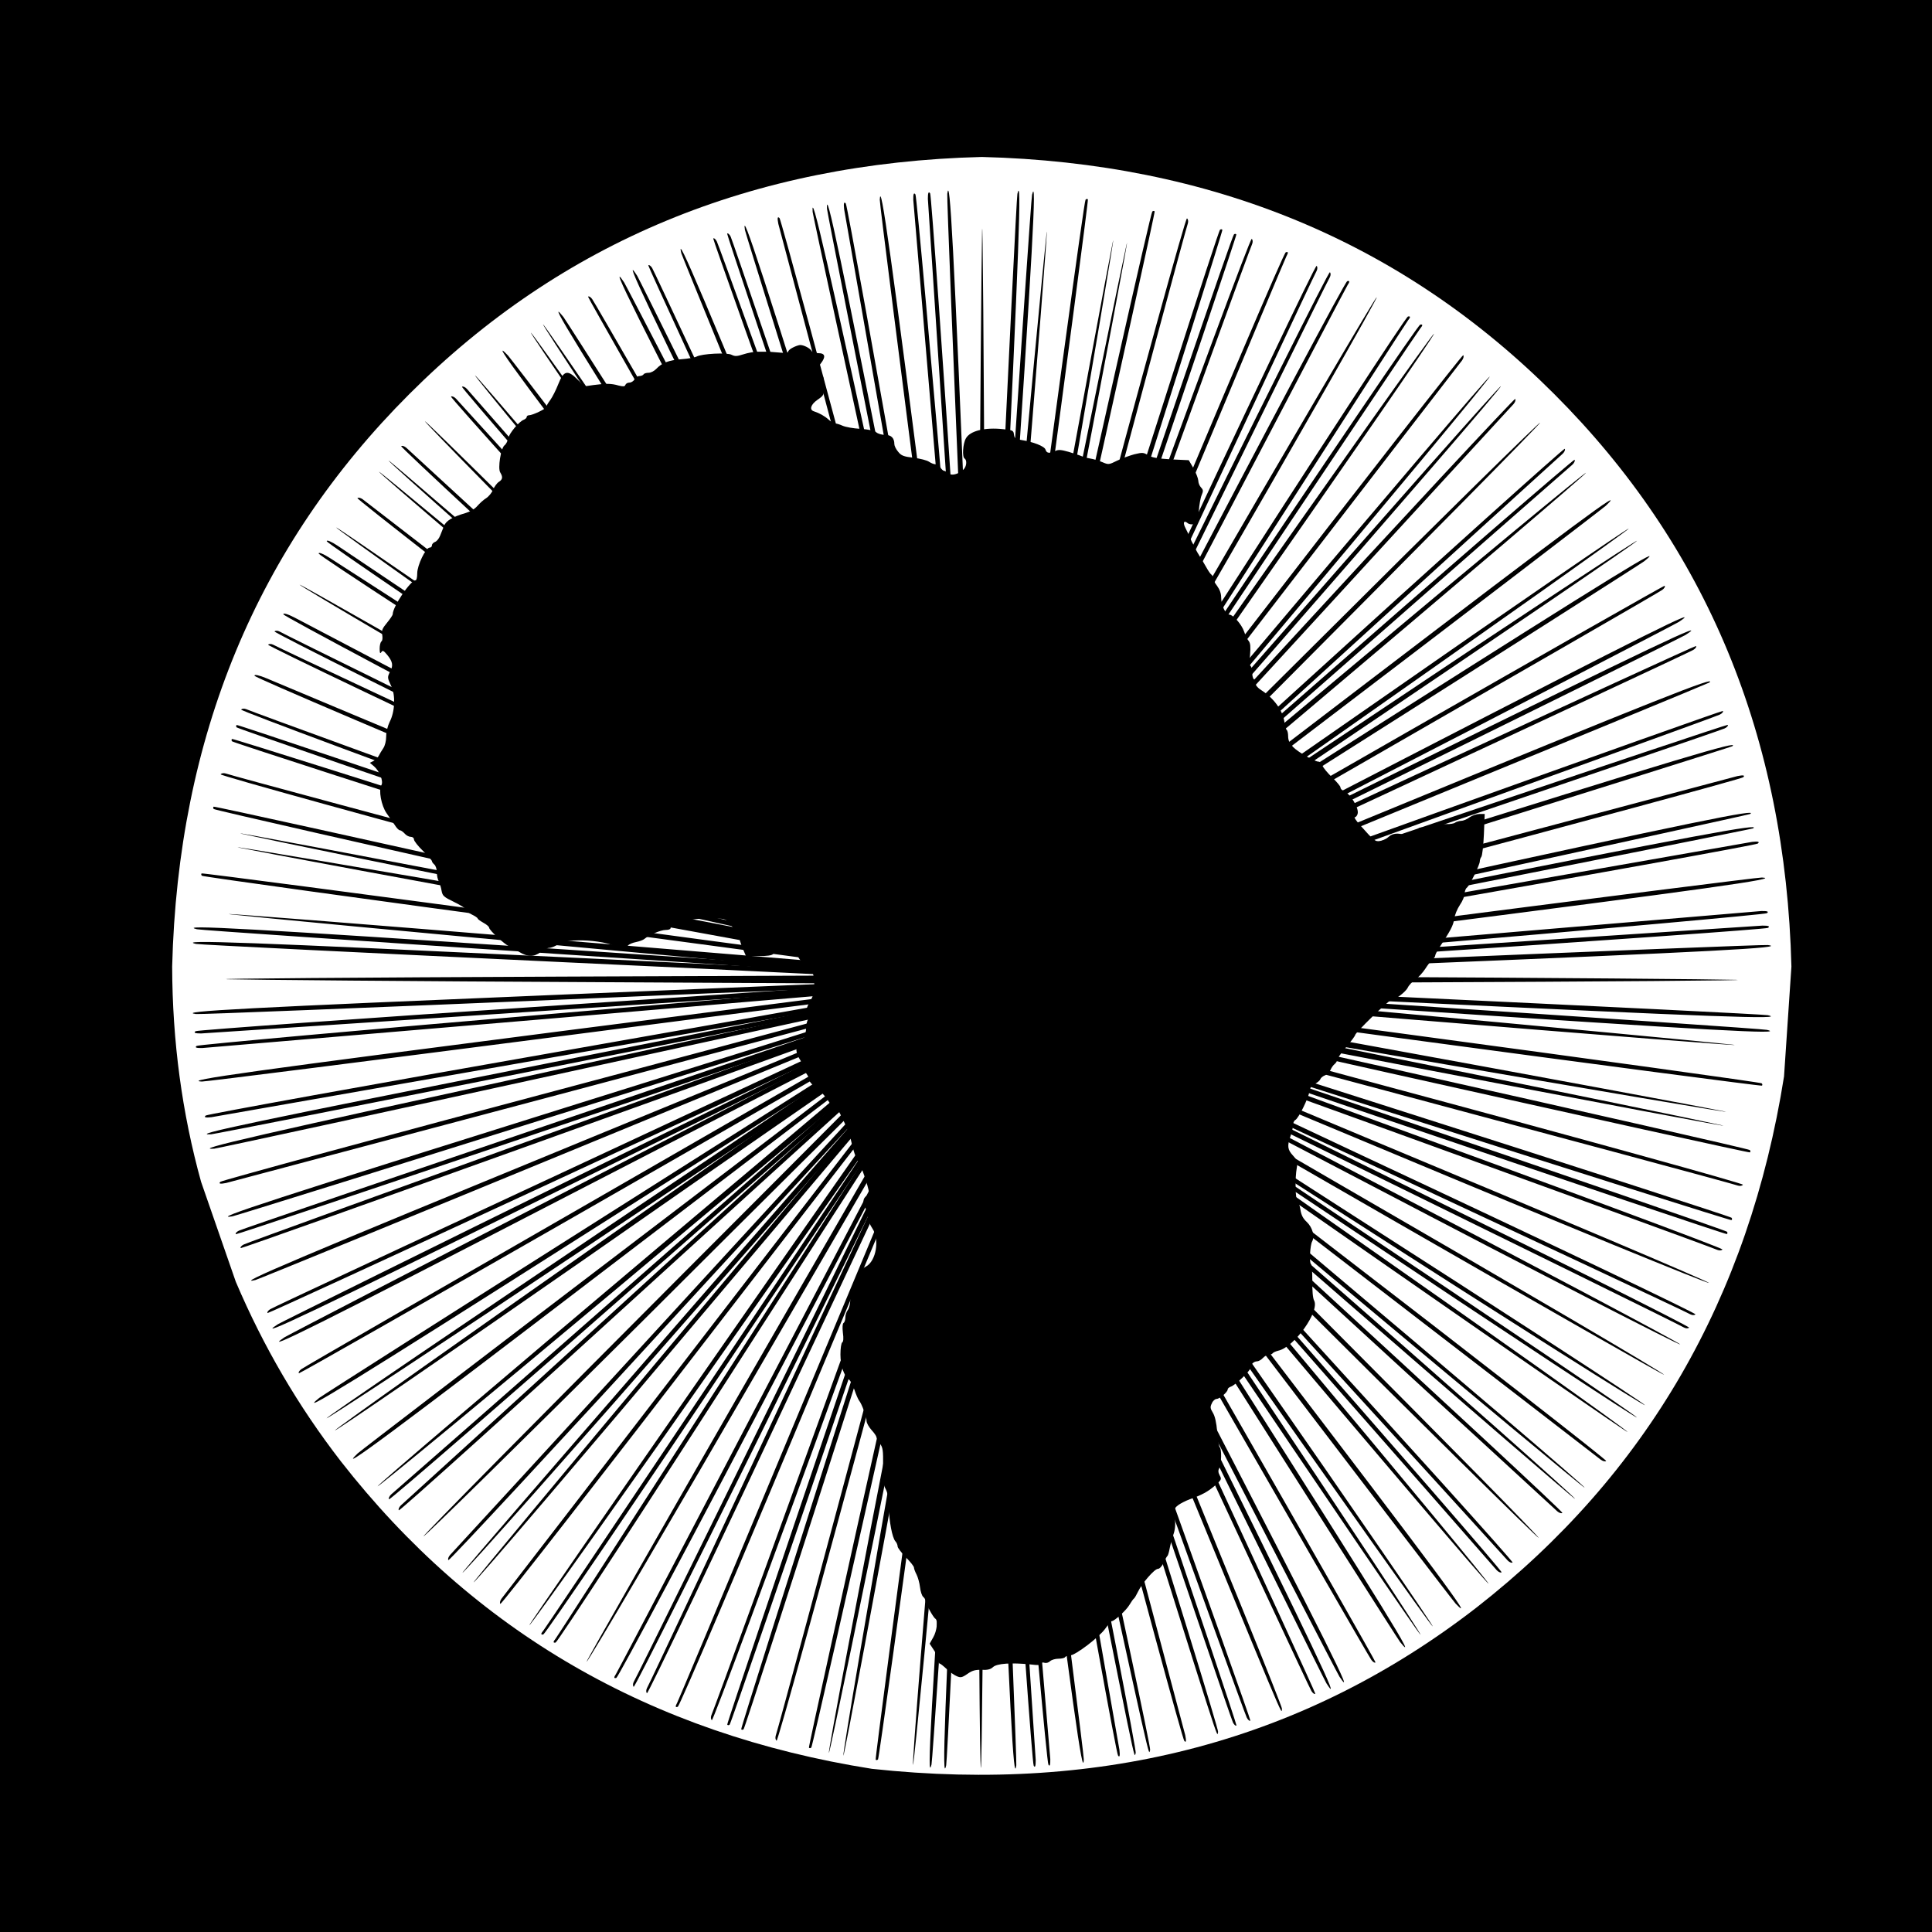 <?xml version="1.0" encoding="utf-8"?>
<svg xmlns="http://www.w3.org/2000/svg" xmlns:xlink="http://www.w3.org/1999/xlink" version= "1.1" width="1578px" height="1578px" viewBox="-429 -75 1578 1578">
<rect x="-429" y="-75" width="1578" height="1578" fill="#808080" stroke="none"/>
<g id="layer1">
<g style="fill:rgb(0,0,0); fill-opacity:1.0; stroke-linejoin: miter">
<path d="M-429.001,-76.392C-429.37,-76.392,-429.724,-76.245,-429.984,-75.984C-430.245,-75.724,-430.392,-75.37,-430.392,-75.001L-430.391,1503.0C-430.391,1503.768,-429.768,1504.391,-429.0,1504.391L1149.001,1504.392C1149.37,1504.392,1149.724,1504.245,1149.984,1503.984C1150.245,1503.724,1150.392,1503.37,1150.392,1503.001L1150.391,-75.0C1150.391,-75.768,1149.768,-76.391,1149.0,-76.391L-429.001,-76.392 Z"/>
</g>
<g style="fill:rgb(255,255,255); fill-opacity:1.0; stroke-linejoin: miter">
<path d="M1034.176,714.479L1028.14,804.211Q985.222,1075.387,776.986,1237.973Q567.308,1400.427,283.166,1369.722Q11.989,1326.805,-150.596,1118.568Q-202.69,1051.256,-236.415,971.879L-264.76,890.274Q-288.119,806.046,-288.382,714.479Q-281.291,433.478,-94.697,246.885Q91.896,60.292,372.897,53.201Q653.899,60.292,840.492,246.885Q1027.086,433.478,1034.176,714.479 Z"/>
</g>
<g style="fill:rgb(0,0,0); fill-opacity:1.0; stroke-linejoin: miter">
<path d="M218.472,208.923C216.337,209.991,214.735,211.458,214.735,212.26C214.735,213.194,212.066,213.461,207.128,212.927C202.858,212.526,198.454,212.26,197.386,212.26C196.318,212.26,192.982,212.26,190.046,212.26C187.11,212.26,181.771,213.194,178.168,214.395C172.83,216.13,171.228,216.13,168.559,214.795C164.956,212.793,144.269,213.861,139.865,216.263C138.397,217.064,132.925,217.998,127.587,218.398C117.177,219.199,111.706,221.334,107.035,226.272C105.433,228.007,102.63,229.475,100.762,229.475C98.894,229.475,97.025,230.009,96.625,230.81C96.224,231.477,94.623,232.145,93.288,232.145C91.82,232.145,90.085,233.346,89.285,234.814C88.484,236.282,86.615,237.483,85.147,237.483C83.679,237.483,82.211,238.284,81.811,239.351C81.277,240.819,80.076,240.819,76.206,239.885C70.333,238.15,65.796,238.15,55.786,239.485L48.313,240.552L42.708,234.947C34.567,226.806,31.364,227.607,26.959,238.817C25.091,243.622,22.155,249.361,20.42,251.763C18.685,254.032,17.217,256.567,17.217,257.368C17.217,258.836,6.006,264.175,3.07,264.175C2.003,264.175,1.202,264.842,1.202,265.509C1.202,266.31,0.134,267.244,-1.067,267.778C-4.937,269.112,-13.212,278.988,-14.012,283.259C-14.413,285.394,-15.747,287.93,-16.948,288.731C-19.884,291,-22.554,307.548,-20.418,310.885C-18.149,314.622,-18.416,316.624,-21.619,318.625C-23.087,319.56,-25.223,322.496,-26.29,325.031C-27.358,327.567,-29.894,330.637,-32.029,331.971C-34.031,333.173,-37.234,336.109,-39.102,338.244C-41.238,340.78,-44.975,342.915,-48.978,344.116C-59.255,347.052,-64.726,350.389,-66.328,354.526C-67.129,356.528,-68.597,360.131,-69.531,362.533C-70.465,364.936,-72.334,367.205,-73.668,367.605C-75.003,368.139,-76.204,369.34,-76.204,370.408C-76.204,371.475,-77.005,372.276,-78.072,372.276C-81.275,372.276,-88.215,386.689,-88.215,393.229C-88.215,396.432,-88.749,398.968,-89.55,398.968C-93.687,398.968,-108.234,420.454,-108.234,426.727C-108.234,427.394,-110.369,430.597,-112.905,433.667C-116.909,438.471,-117.443,440.073,-116.775,443.676C-116.375,446.212,-116.642,448.347,-117.443,448.881C-118.243,449.415,-118.911,452.084,-118.911,454.753C-118.911,458.49,-118.51,459.157,-117.576,457.689C-116.508,455.954,-115.708,456.355,-112.905,459.691C-108.367,465.163,-107.7,468.366,-110.102,473.037C-112.772,478.108,-112.772,478.375,-109.435,485.449C-105.832,492.922,-106.365,506.268,-110.77,514.676C-112.371,518.012,-113.572,522.817,-113.572,526.42C-113.572,530.024,-114.506,534.027,-115.974,536.163C-117.309,538.165,-119.044,540.967,-119.711,542.435C-120.512,543.903,-122.514,545.772,-123.982,546.572L-126.918,548.041L-123.582,550.843C-118.911,554.847,-115.708,563.121,-117.443,566.191C-119.978,570.195,-117.576,583.007,-113.305,589.146C-111.17,592.082,-108.234,596.486,-106.632,598.755C-105.164,601.157,-103.296,603.159,-102.362,603.159C-101.561,603.159,-99.826,604.36,-98.491,605.828C-97.29,607.296,-95.022,608.497,-93.554,608.497C-91.952,608.497,-90.884,609.431,-90.884,610.633C-90.884,611.834,-87.548,616.104,-83.544,619.975C-79.54,623.979,-76.204,627.715,-76.204,628.383C-76.204,629.05,-75.27,630.251,-74.202,631.185C-73.134,632.12,-72.2,634.922,-72.2,637.458C-72.2,639.994,-71.533,643.33,-70.599,644.931C-69.798,646.533,-68.73,650.003,-68.33,652.539C-67.529,656.809,-66.595,657.61,-57.787,661.881C-52.582,664.416,-48.178,667.219,-48.178,668.153C-48.178,669.087,-46.042,670.822,-43.507,672.023C-40.971,673.225,-38.836,674.693,-38.836,675.226C-38.836,675.76,-36.7,677.228,-34.165,678.697C-31.629,680.031,-29.493,681.899,-29.493,682.7C-29.493,684.702,-17.082,696.179,-13.212,697.915C-11.477,698.715,-7.74,700.717,-4.804,702.585C2.003,706.723,7.208,706.723,12.679,702.585C15.082,700.717,18.018,699.249,19.219,699.249C20.42,699.249,23.089,698.448,24.958,697.381C31.364,694.044,33.766,693.377,42.574,693.11C52.984,692.71,67.264,694.845,72.202,697.381C76.739,699.783,81.811,699.783,83.946,697.247C84.88,696.18,87.683,694.978,90.486,694.445C93.155,693.911,96.224,692.843,97.292,691.909C101.296,688.572,110.638,684.569,114.642,684.569C116.777,684.569,118.645,684.035,118.645,683.234C118.645,681.099,128.655,676.695,131.591,677.362C133.192,677.762,134.794,677.496,135.194,676.695C135.862,675.76,141.467,675.226,149.741,675.226C163.354,675.226,163.487,675.226,167.091,679.364C169.093,681.633,170.694,684.035,170.694,684.702C170.694,685.37,171.628,686.304,172.696,686.704C173.764,687.238,174.698,688.706,174.698,690.174C174.698,691.509,176.032,695.779,177.5,699.383L180.303,705.922L190.713,705.923C197.386,705.922,201.523,705.388,202.457,704.187C203.392,703.12,206.861,702.719,213.267,702.986C221.675,703.387,222.61,703.787,223.01,706.323C223.277,707.924,225.145,710.059,227.147,710.994C229.149,712.061,231.418,714.197,232.085,715.932C232.752,717.667,233.953,719.402,234.621,719.935C235.421,720.336,236.089,724.473,236.089,729.011C235.955,735.417,235.288,738.486,232.752,742.624C229.282,748.229,228.482,753.167,230.75,754.635C231.685,755.169,231.685,756.236,230.75,757.971C230.083,759.306,229.416,762.375,229.416,764.644C229.416,769.982,226.079,777.856,223.41,778.79C220.341,779.992,221.008,785.463,224.745,791.069C226.613,793.738,228.081,796.807,228.081,798.008C228.081,799.076,229.015,801.211,230.083,802.546C231.151,804.014,232.085,806.15,232.085,807.351C232.085,808.552,234.354,811.088,237.023,812.823C239.826,814.557,244.363,819.496,247.166,823.633C249.835,827.904,252.905,831.373,253.839,831.373C254.773,831.373,256.108,832.574,256.775,833.909C262.781,845.653,265.183,851.926,266.784,859.399C267.852,864.204,269.854,870.21,271.322,872.745C274.525,878.084,276.794,883.956,279.463,893.298C281.198,899.571,281.198,900.104,278.795,901.706C275.593,903.975,275.459,907.178,278.128,912.249C279.196,914.384,280.13,917.721,280.13,919.723C280.13,921.724,281.598,925.595,283.466,928.264C289.606,937.339,286.669,954.956,278.262,959.493C276.393,960.427,274.792,962.029,274.792,962.83C274.792,963.764,273.857,965.232,272.79,966.166C271.722,967.1,270.788,969.369,270.788,971.371C270.788,973.239,269.587,976.309,268.119,978.177C266.517,980.179,265.45,983.649,265.45,986.986C265.45,989.922,264.515,993.525,263.448,994.993C262.38,996.328,261.446,999.131,261.446,1001.132C261.446,1003.134,260.779,1005.136,259.978,1005.537C259.177,1006.204,258.91,1009.007,259.444,1013.544C260.111,1018.082,259.844,1020.884,258.91,1021.418C258.109,1021.952,257.442,1026.223,257.442,1031.294C257.442,1040.503,260.245,1048.777,264.649,1051.98C265.716,1052.914,267.585,1056.517,268.919,1060.254C270.12,1063.858,271.855,1067.861,272.656,1068.929C274.925,1071.598,278.795,1082.408,278.795,1085.745C278.795,1087.213,280.664,1090.55,282.799,1092.951C285.068,1095.354,286.803,1098.023,286.803,1098.69C286.803,1099.358,288.137,1101.626,289.605,1103.895C292.141,1107.365,292.408,1109.5,292.275,1122.312C292.008,1134.056,292.542,1137.793,294.41,1141.263C296.012,1144.199,296.812,1149.004,296.946,1155.677C297.213,1167.688,299.748,1180.9,302.284,1183.836C303.352,1184.904,304.152,1186.906,304.152,1188.107C304.152,1189.175,307.222,1193.178,310.825,1196.915C314.562,1200.652,317.498,1204.389,317.498,1205.323C317.498,1206.258,318.432,1208.793,319.634,1211.062C320.701,1213.197,322.036,1217.868,322.436,1221.338C322.837,1224.942,324.038,1228.411,324.972,1229.212C326.04,1230.013,326.84,1231.481,326.84,1232.416C326.84,1234.417,333.246,1246.161,334.981,1247.096C337.25,1248.564,336.182,1257.239,333.246,1262.31L330.31,1267.515L333.914,1272.987C335.916,1275.923,337.517,1279.66,337.517,1281.128C337.517,1282.596,338.051,1283.797,338.585,1283.797C339.118,1283.797,341.654,1285.799,344.19,1288.201C346.726,1290.603,350.462,1293.272,352.464,1294.073C355.534,1295.408,356.735,1295.274,361.139,1292.205C365.143,1289.402,367.545,1288.735,372.75,1288.868C377.688,1289.135,380.09,1288.468,382.092,1286.6C385.295,1283.664,397.039,1282.863,412.654,1284.464C419.327,1285.265,421.596,1285.132,421.596,1283.93C421.596,1282.863,422.663,1282.596,424.132,1283.13C425.599,1283.53,427.468,1282.996,428.669,1281.795C429.87,1280.727,432.806,1279.793,435.476,1279.793C438.011,1279.793,440.547,1279.259,440.947,1278.459C441.348,1277.791,443.216,1277.124,444.951,1277.124C449.222,1277.124,469.107,1262.044,474.045,1254.837C476.314,1251.634,478.582,1249.098,479.116,1249.098C481.118,1249.098,490.594,1240.557,493.263,1236.153C494.864,1233.483,496.599,1230.948,497.267,1230.547C497.8,1230.147,499.268,1227.611,500.47,1225.076C503.673,1218.269,513.949,1206.391,516.752,1206.391C518.086,1206.391,519.955,1204.389,521.423,1201.454C522.624,1198.651,524.092,1196.115,524.626,1195.715C525.026,1195.314,525.827,1192.645,526.361,1189.709C526.894,1186.773,528.229,1181.835,529.297,1178.632C530.765,1174.628,531.165,1170.624,530.631,1165.019C529.831,1157.679,529.964,1157.012,533.167,1154.476C535.035,1153.008,539.306,1150.873,542.776,1149.538C552.652,1146.068,557.59,1143.399,563.595,1138.194C568.667,1133.657,568.934,1133.123,567.199,1130.053C565.864,1127.517,565.864,1125.916,566.932,1123.914C568.667,1120.711,568.934,1108.166,567.199,1107.098C566.665,1106.698,565.731,1101.093,565.197,1094.687C564.53,1086.812,563.328,1081.608,561.594,1078.805C559.458,1075.335,559.325,1074.134,560.793,1071.198C561.594,1069.196,563.462,1067.594,564.663,1067.594C567.199,1067.594,573.738,1061.989,573.738,1059.854C573.738,1059.053,574.806,1058.119,576.274,1057.585C579.877,1056.517,592.423,1044.506,592.423,1042.104C592.423,1039.435,595.092,1036.899,597.761,1036.899C598.962,1036.899,601.097,1035.698,602.432,1034.23C603.766,1032.762,605.902,1031.561,607.236,1031.561C608.571,1031.561,609.905,1031.027,610.439,1030.36C610.84,1029.692,612.842,1028.758,614.977,1028.224C628.056,1025.422,649.009,996.061,644.338,987.253C643.27,985.384,642.736,979.112,642.87,971.238C642.87,964.031,642.469,957.892,641.802,957.491C640.201,956.557,641.001,942.01,642.736,938.941C645.005,934.803,643.003,927.597,638.466,923.192C635.263,920.257,633.795,917.454,633.127,912.917C632.594,909.58,631.526,906.377,630.725,905.843C628.99,904.775,628.59,887.426,630.191,878.751C630.992,873.947,630.592,872.746,627.122,868.875C622.584,864.071,622.184,860.868,625.12,852.727C626.188,849.657,627.122,845.653,627.122,843.918C627.122,842.184,627.923,840.315,628.99,839.781C631.659,838.313,639.534,822.298,640.468,816.693C641.001,813.356,642.202,811.488,644.872,810.287C647.007,809.219,649.009,807.618,649.409,806.417C649.809,805.349,651.545,803.881,653.413,803.214C655.148,802.547,657.016,800.678,657.684,798.943C658.351,797.342,659.819,795.073,661.02,794.139C662.221,793.204,663.155,791.603,663.155,790.669C663.155,789.601,666.492,785.063,670.496,780.259C674.499,775.588,677.836,771.05,677.836,770.383C677.836,768.648,705.195,741.957,707.063,741.957C710.133,741.957,719.075,735.283,720.809,731.68C721.744,729.678,724.546,726.742,727.082,725.007C729.484,723.406,733.087,719.402,735.089,716.332C737.091,713.129,739.761,709.793,740.962,708.726C742.163,707.791,743.231,706.323,743.231,705.522C743.231,704.722,744.699,701.919,746.3,699.383C755.776,685.103,757.911,681.1,758.712,675.761C759.112,672.425,761.248,667.353,763.383,664.15C765.518,661.081,767.253,656.943,767.253,655.075C767.253,653.073,768.054,650.804,769.121,650.003C771.524,648.002,779.665,631.319,779.665,628.517C779.665,627.449,780.199,625.714,780.866,624.914C781.667,623.979,782.601,615.705,783.001,606.496L783.668,589.814L779.398,589.814C777.129,589.814,773.526,591.015,771.39,592.483C769.389,594.085,766.319,595.419,764.45,595.419C762.716,595.553,760.447,596.22,759.513,596.887C758.578,597.688,755.375,598.222,752.439,598.088C749.503,597.955,745.233,598.755,743.097,599.823C740.561,601.158,737.625,601.691,734.823,601.158C731.62,600.49,729.885,600.891,728.684,602.359C727.616,603.56,726.014,604.494,724.947,604.494C724.013,604.494,722.811,605.295,722.411,606.363C721.877,607.831,720.809,608.098,718.274,607.03C713.069,605.162,708.265,605.562,705.195,608.498C703.727,609.966,700.658,611.434,698.522,611.834C694.251,612.635,693.451,611.968,681.707,598.755C678.637,595.286,676.769,592.483,677.569,592.483C678.37,592.483,679.438,591.282,679.838,589.814C681.306,585.143,673.699,572.864,668.094,570.729C666.892,570.329,665.825,569.128,665.825,568.06C665.825,567.126,662.755,563.523,659.152,560.053C655.415,556.449,651.812,552.178,651.144,550.31C650.477,548.575,649.009,547.107,648.075,547.107C644.738,547.107,631.526,539.5,627.255,535.229C624.319,532.16,623.118,529.758,623.118,526.421C623.118,524.019,622.585,521.617,621.917,521.216C621.383,520.816,620.449,517.88,620.049,514.543C618.714,505.335,611.508,495.325,601.498,488.919C598.428,487.051,596.427,484.649,596.427,483.047C596.427,481.713,595.893,480.111,595.092,479.711C594.425,479.31,593.757,476.908,593.757,474.372C593.757,471.837,593.223,469.568,592.423,469.034C591.755,468.634,591.488,464.63,592.022,459.692C592.556,453.152,592.289,450.35,590.955,448.615C589.887,447.414,588.152,443.944,587.218,441.008C585.216,435.002,578.143,426.994,574.94,426.994C572.004,426.994,568.4,419.12,568.4,412.848C568.4,409.645,567.199,406.442,565.064,403.506C563.195,401.103,561.727,398.301,561.727,397.1C561.727,396.032,561.06,394.698,560.393,394.297C559.592,393.763,557.857,391.228,556.389,388.558C554.788,385.889,552.519,381.752,551.051,379.617C549.582,377.348,548.115,374.679,547.581,373.611C547.18,372.543,546.246,370.675,545.579,369.607C544.912,368.54,543.71,366.137,543.043,364.269C542.242,362.401,540.641,359.064,539.44,356.662C536.904,351.991,537.838,349.588,541.041,352.258C542.109,353.192,544.378,353.592,546.113,353.058C549.049,352.391,549.449,351.457,550.116,342.649C550.517,337.31,551.585,331.305,552.519,329.303C553.853,326.1,553.853,325.166,551.985,323.164C550.65,321.829,549.716,319.293,549.716,317.425C549.582,315.69,547.848,311.152,545.846,307.549L541.976,300.876L527.562,300.209C516.485,299.542,511.947,298.741,508.744,296.873C505.008,294.47,504.073,294.47,497.401,296.072C493.53,297.139,487.258,299.408,483.387,301.276C476.714,304.613,476.314,304.613,471.376,302.478C468.573,301.276,464.169,299.942,461.634,299.542C459.098,299.141,455.761,298.207,454.293,297.54C452.825,296.873,448.154,295.404,443.884,294.07C437.745,292.335,435.476,292.068,432.807,293.402C428.002,295.538,425.867,295.271,424.933,292.201C424.132,289.532,415.19,285.929,404.914,284.327C400.376,283.66,399.575,282.993,399.175,279.923C398.775,276.587,398.241,276.32,390.233,275.519C375.419,273.918,363.408,276.854,359.938,282.993C357.403,287.397,356.735,298.207,358.871,299.542C361.006,300.876,360.472,306.348,357.803,308.617C353.532,312.487,348.06,313.821,345.525,311.553C344.324,310.485,342.722,309.551,342.055,309.551C341.387,309.551,340.053,308.35,339.119,306.882C338.185,305.414,336.45,304.212,335.115,304.212C333.78,304.212,331.512,303.278,329.91,302.211C328.309,301.01,322.57,299.542,317.231,298.874C308.957,297.94,307.089,297.139,304.553,293.936C302.818,291.934,301.483,289.132,301.483,287.797C301.483,282.726,298.948,280.19,293.876,280.19C291.207,280.19,288.004,279.256,286.67,278.054C285.202,276.72,280.797,275.786,273.858,275.252C268.119,274.985,261.579,273.784,259.177,272.716C256.908,271.649,254.106,270.848,253.038,270.848C251.97,270.848,249.702,269.513,247.833,267.778C244.63,264.842,240.359,262.44,235.822,260.972C231.818,259.771,233.153,255.367,238.758,251.496C243.963,247.893,244.096,247.626,244.096,240.019C244.096,235.481,243.562,232.145,242.762,232.145C241.961,232.145,240.76,230.677,239.959,228.942C238.625,226.273,238.891,225.071,241.294,222.002C245.698,216.397,245.031,213.461,239.425,213.461C237.023,213.461,234.354,212.66,233.82,211.592C232.486,209.323,227.548,206.788,224.478,206.788C223.143,206.921,220.474,207.855,218.472,208.923 Z"/>
</g>
<g>
<g style="fill:rgb(0,0,0); fill-opacity:1.0; stroke-linejoin: miter">
<path d="M370.032,1068.127L369.315,765.879L329.445,1063.352C307.481,1226.889,288.858,1361.302,288.142,1362.017C287.426,1362.733,286.71,1362.733,286.233,1362.256C285.755,1361.779,303.422,1227.606,325.386,1064.068C347.589,900.529,365.256,766.117,365.018,764.924C364.779,763.968,329.206,894.799,285.755,1055.473C242.542,1216.386,206.254,1347.455,205.298,1346.738C204.344,1346.022,204.105,1344.351,204.582,1342.68C208.88,1329.788,358.811,769.698,357.856,768.982C357.378,768.505,305.332,891.695,242.065,1043.059C179.037,1194.42,126.036,1318.567,124.604,1319.044C122.455,1319.761,122.455,1318.806,124.126,1315.702C126.036,1312.121,243.736,1030.405,343.293,791.424C350.216,774.473,355.468,760.865,354.99,760.865C354.513,760.865,286.232,878.326,202.911,1022.049C119.828,1165.772,51.07,1282.755,50.115,1282.278C49.16,1281.562,282.89,874.745,347.112,765.64C351.887,757.522,351.887,757.522,347.351,762.059C344.725,764.684,261.164,872.358,161.608,1001.517C62.291,1130.677,-19.598,1235.723,-20.314,1235.008C-21.03,1234.291,-20.553,1232.381,-19.359,1230.709C-17.926,1229.038,61.336,1126.14,156.833,1001.994C252.331,877.849,334.459,771.608,338.995,765.64C350.694,750.838,304.139,796.198,96.67,1003.188C-2.169,1101.55,-83.103,1181.051,-83.103,1179.858C-83.103,1178.664,12.872,1081.496,130.094,964.035C343.053,750.838,343.053,750.599,309.63,775.906C291.246,789.752,183.334,872.119,69.692,958.783C-111.514,1097.252,-155.204,1129.722,-136.82,1112.055C-134.194,1109.668,-27.238,1027.779,100.729,930.371C228.695,832.965,335.175,751.554,337.085,749.406C339.234,747.257,337.324,747.734,332.31,750.599C216.281,818.163,-184.092,1047.355,-184.808,1046.64C-185.524,1046.162,-184.569,1044.491,-182.898,1043.297C-181.227,1041.864,-64.242,974.539,76.855,893.366C217.952,812.194,334.697,744.869,335.891,743.676C338.995,740.81,361.675,731.5,55.368,857.555C-93.608,918.912,-217.754,969.764,-220.381,970.481C-239.002,975.017,-188.628,953.768,54.174,853.974C295.782,754.896,347.351,733.171,332.31,737.707C324.431,740.094,-237.57,889.547,-244.255,891.218C-249.03,892.173,-250.701,891.934,-249.03,890.262C-247.597,889.069,-116.05,853.258,43.908,810.762C203.627,768.266,333.982,733.171,333.504,732.693C333.265,732.455,199.569,749.166,36.269,770.414C-126.793,791.424,-261.922,808.613,-264.071,808.374C-281.26,807.658,-222.052,799.54,36.03,766.355L330.639,728.635L58.71,727.202C-90.982,726.486,-226.588,725.291,-243.061,724.814C-259.535,724.336,-136.821,723.382,29.584,722.666L332.071,721.472L34.597,681.602C-128.942,659.637,-263.355,641.015,-264.071,640.299C-264.787,639.583,-264.787,638.866,-264.31,638.389C-263.832,637.912,-129.658,655.579,33.881,677.543C197.42,699.747,331.833,717.413,333.027,717.175C333.982,716.936,203.15,681.364,42.475,637.912C-118.437,594.7,-249.507,558.41,-248.791,557.455C-248.075,556.5,-246.404,556.262,-244.732,556.739C-232.079,561.036,328.251,710.729,328.968,710.013C329.445,709.535,206.014,657.489,54.89,594.461C-96.473,531.432,-220.62,478.431,-221.097,476.999C-221.574,475.567,-217.277,476.521,-211.547,478.909C-204.146,482.251,248.511,671.336,329.445,704.761C333.504,706.671,337.085,707.625,337.085,707.387C337.085,706.909,219.623,638.39,75.9,555.307C-67.824,471.986,-184.808,403.228,-184.33,402.512C-183.614,401.318,207.925,626.213,332.31,699.269C340.427,704.284,340.427,704.284,335.891,699.508C333.265,696.882,225.592,613.323,96.432,513.766C-32.728,414.449,-137.775,332.56,-137.059,331.844C-136.343,331.127,-134.433,331.605,-132.762,332.799C-131.091,334.232,-28.192,413.494,95.954,508.991C220.101,604.727,326.341,686.616,332.31,691.391C347.59,703.089,299.363,653.908,94.761,448.588C-3.602,349.989,-83.103,269.054,-81.91,269.055C-80.716,269.055,16.453,365.029,133.915,482.252L347.351,695.211L317.508,655.818C301.034,634.093,218.668,526.181,134.392,415.881C0.218,239.928,-31.773,196.954,-14.106,215.338C-11.719,217.964,70.17,324.92,167.577,452.887C264.985,580.853,346.396,687.332,348.545,689.243C350.694,691.391,350.216,689.482,347.351,684.467C293.872,593.029,50.593,168.067,51.309,167.35C51.787,166.634,53.458,167.589,54.652,169.26C56.084,170.932,123.409,287.916,204.582,429.013C285.755,570.109,353.081,686.855,354.274,688.049C357.139,691.391,365.018,710.729,240.394,407.526C179.037,258.55,128.184,134.404,127.468,131.778C122.932,113.395,143.942,163.292,243.975,406.332C343.292,647.94,364.779,699.27,360.243,684.467C357.855,676.589,208.402,114.589,206.731,107.904C205.776,103.128,206.015,101.458,207.686,103.128C208.88,104.562,244.691,236.347,287.187,396.066C329.684,555.785,364.779,686.138,365.256,685.9C365.496,685.422,348.783,551.727,327.535,388.427C306.526,225.366,289.336,90.237,289.575,88.089C290.291,71.137,298.408,130.108,331.594,388.188L369.315,682.797L370.748,415.644C371.464,268.817,372.657,132.972,373.135,113.873C373.612,94.774,374.568,215.577,375.284,382.219L376.478,685.422L389.131,589.925C431.389,273.83,456.456,89.043,457.65,88.089C458.366,87.372,459.083,87.372,459.56,87.85C460.037,88.327,442.371,222.501,420.406,386.039C398.203,549.578,380.536,683.99,380.775,685.184C381.014,686.139,416.587,555.307,460.037,394.633C503.25,233.722,539.3,102.652,540.494,103.368C541.449,104.084,541.687,105.756,541.21,107.427C536.913,120.319,387.221,680.409,387.937,681.125C388.415,681.603,440.46,558.411,503.489,407.048C566.756,255.686,619.518,131.54,621.189,131.063C623.338,130.346,623.338,131.301,621.667,134.405C619.757,137.986,502.056,419.702,402.501,658.922C395.577,675.634,390.325,689.243,390.802,689.243C391.041,689.243,459.56,571.781,542.642,428.058C625.964,284.335,694.722,167.113,695.438,167.829C696.393,168.306,630.977,282.902,550.282,422.567C469.587,561.992,401.307,679.931,398.68,684.468L393.906,692.823L399.158,686.855C402.023,683.513,485.583,575.84,584.661,447.396C683.74,318.953,765.629,214.384,766.106,215.1C766.822,215.816,766.344,217.726,765.15,219.397C763.718,221.069,686.128,321.818,592.54,443.337C498.952,564.857,417.064,671.098,410.379,679.693C394.383,700.225,420.645,674.679,649.361,446.919C747.962,348.557,828.895,269.056,828.895,270.25C828.895,271.443,732.921,368.611,615.937,486.072L402.739,699.508L442.132,669.665C463.857,653.192,571.769,570.826,682.068,486.55C858.022,352.377,900.996,320.386,882.613,338.052C879.986,340.44,773.029,422.329,645.063,519.735C517.097,617.143,410.618,698.553,408.708,700.702C406.559,702.851,408.469,702.373,413.483,699.508C540.494,625.498,929.883,402.752,930.6,403.468C931.316,403.946,930.361,405.617,928.69,406.81C927.019,408.243,810.034,475.568,668.937,556.74C527.84,637.913,411.334,705.238,409.902,706.432C406.798,709.297,383.879,718.607,692.573,591.597C926.303,495.383,974.051,476.523,967.128,482.491C966.649,482.969,842.743,534.06,691.618,596.132C450.01,695.211,398.442,716.936,413.483,712.4C421.361,710.013,983.362,560.56,990.047,558.889C994.821,557.934,996.492,558.173,994.821,559.844C993.628,561.037,861.603,596.849,701.884,639.345C542.165,681.841,411.812,716.936,412.05,717.414C412.528,717.653,546.224,700.702,709.524,679.693C872.585,658.683,1007.952,641.494,1010.101,641.733C1027.052,642.448,967.128,650.805,709.524,683.752L414.677,721.473L686.843,722.905C836.535,723.621,972.38,724.815,988.853,725.293C1005.326,725.77,882.612,726.725,716.209,727.441L413.722,728.635L711.194,768.505C874.734,790.468,1009.146,809.091,1009.862,809.807C1010.578,810.523,1010.578,811.24,1010.101,811.717C1009.623,812.195,875.45,794.528,711.911,772.564C548.372,750.36,413.96,732.693,412.766,732.932C411.812,733.171,542.643,768.744,703.316,812.194C864.229,855.407,995.298,891.696,994.582,892.651C993.866,893.606,992.195,893.845,990.524,893.367C977.632,889.069,417.542,739.378,416.825,740.094C416.348,740.572,539.539,792.618,690.901,855.884C842.265,918.912,966.411,971.674,966.889,972.868C967.127,974.061,847.995,925.358,701.883,864.24C391.518,734.842,408.708,741.766,408.708,742.96C408.708,743.437,526.169,811.717,669.892,895.038C813.615,978.12,930.6,1046.879,930.122,1047.833C929.406,1048.788,522.588,815.059,413.483,750.838C405.366,746.063,405.366,746.063,409.902,750.599C412.528,753.225,520.201,836.785,649.361,936.34C778.521,1035.657,883.567,1117.545,882.851,1118.262C882.135,1118.978,880.225,1118.501,878.554,1117.307C876.882,1115.874,773.985,1036.612,649.838,941.115C525.692,845.38,419.451,763.491,413.483,758.716C398.203,747.018,446.429,796.198,651.031,1001.517C749.394,1100.118,828.895,1181.051,827.701,1181.051C826.507,1181.051,729.339,1085.077,611.878,968.093C398.68,754.896,398.442,754.896,423.749,788.32C437.595,806.703,519.962,914.615,606.626,1028.256C745.096,1209.463,777.566,1253.152,759.898,1234.768C757.511,1232.142,675.622,1125.185,578.215,997.221C480.808,869.254,399.397,762.775,397.248,760.865C395.1,758.716,395.577,760.626,398.442,765.64C466.006,881.669,695.198,1282.039,694.482,1282.754C694.005,1283.47,692.334,1282.516,691.14,1280.845C689.708,1279.174,622.383,1162.19,541.21,1021.094C460.037,879.998,392.712,763.491,391.518,762.059C388.653,758.955,379.104,735.32,506.353,1044.968C568.188,1195.137,618.563,1319.283,618.085,1320.716C616.891,1323.819,627.874,1349.842,498.952,1036.612C402.501,801.69,381.014,750.599,385.55,765.64C387.937,773.519,537.39,1335.518,539.062,1342.202C540.017,1346.977,539.778,1348.648,538.345,1346.977C536.913,1345.783,501.101,1213.759,458.605,1054.04C416.109,894.322,381.014,763.968,380.536,764.207C380.297,764.684,397.009,898.38,418.257,1061.68C439.267,1224.741,456.456,1359.87,456.217,1362.018C455.501,1379.208,447.384,1319.76,414.199,1061.919L376.477,767.072L375.045,1067.171C374.329,1232.142,372.896,1367.986,372.18,1368.941C371.225,1369.658,370.27,1234.291,370.032,1068.127 Z"/>
</g>
<g style="fill:rgb(0,0,0); fill-opacity:1.0; stroke-linejoin: miter">
<path d="M340.515,1066.608L365.816,765.419L300.49,1058.357C264.531,1219.398,234.41,1351.709,233.635,1352.361C232.859,1353.012,232.146,1352.95,231.711,1352.434C231.276,1351.917,260.426,1219.762,296.385,1058.721C332.582,897.7,361.752,765.308,361.617,764.098C361.461,763.126,314.76,890.41,257.641,1046.748C200.738,1203.342,153.303,1330.803,152.413,1330.007C151.524,1329.211,151.43,1327.526,152.049,1325.902C157.44,1313.427,355.022,768.321,354.132,767.525C353.697,767.008,291.241,885.262,215.181,1030.618C139.359,1175.994,75.869,1295.117,74.401,1295.47C72.199,1295.999,72.281,1295.047,74.213,1292.099C76.424,1288.696,217.935,1018.156,337.691,788.63C346.048,772.338,352.452,759.232,351.976,759.192C351.5,759.15,273.363,870.299,177.981,1006.316C82.836,1142.355,4.265,1252.987,3.354,1252.429C2.464,1251.633,270.341,866.443,343.716,763.271C349.172,755.595,349.172,755.595,344.262,759.723C341.42,762.113,248.902,862.195,138.599,982.306C28.534,1102.438,-62.093,1200.047,-62.745,1199.272C-63.397,1198.496,-62.757,1196.635,-61.423,1195.072C-59.852,1193.531,27.973,1097.836,133.801,982.37C239.629,866.905,330.596,768.128,335.629,762.572C348.558,748.832,298.272,790.017,73.758,978.382C-33.181,1067.871,-120.657,1140.112,-120.555,1138.922C-120.452,1137.733,-16.47,1049.187,110.428,942.25C340.947,748.174,340.967,747.936,305.489,770.272C285.982,782.485,171.381,855.258,50.702,931.819C-141.75,1054.179,-188.072,1082.766,-168.237,1066.748C-165.415,1064.596,-51.807,992.216,84.069,906.185C219.944,820.154,333.036,748.21,335.123,746.234C337.449,744.277,335.506,744.589,330.264,747.012C208.85,804.338,-209.764,998.22,-210.416,997.445C-211.088,996.908,-209.993,995.325,-208.225,994.28C-206.437,992.996,-84.092,935.989,63.468,867.262C211.028,798.536,333.135,741.509,334.427,740.422C337.766,737.834,361.164,730.511,45.143,829.735C-108.561,878.042,-236.623,918.019,-239.301,918.507C-258.244,921.423,-206.228,904.589,44.262,826.064C293.501,748.148,346.749,730.943,331.373,734.167C323.318,735.867,-249.461,836.394,-256.265,837.483C-261.104,838.024,-262.748,837.642,-260.94,836.121C-259.41,835.055,-125.268,810.699,37.754,782.128C200.538,753.536,333.429,729.792,332.994,729.275C332.777,729.017,198.138,734.159,33.615,741.273C-130.65,748.169,-266.757,753.665,-268.877,753.242C-285.941,751.049,-226.253,748.058,33.727,737.209L330.489,724.985L59.693,700.153C-89.382,686.555,-224.382,673.693,-240.753,671.8C-257.124,669.906,-134.783,679.517,31.065,693.126L332.533,717.972L39.594,652.646C-121.448,616.688,-253.758,586.566,-254.41,585.79C-255.062,585.015,-255,584.302,-254.484,583.867C-253.967,583.432,-121.812,612.582,39.23,648.541C200.251,684.738,332.644,713.908,333.854,713.773C334.826,713.617,207.542,666.916,51.204,609.797C-105.392,552.895,-232.853,505.459,-232.057,504.569C-231.261,503.68,-229.576,503.586,-227.952,504.205C-215.715,509.576,329.651,706.941,330.427,706.288C330.943,705.854,212.451,643.377,67.312,567.575C-78.064,491.753,-197.188,428.264,-197.541,426.796C-197.893,425.327,-193.694,426.649,-188.19,429.52C-181.105,433.487,253.597,660.83,331.355,701.097C335.234,703.349,338.719,704.609,338.74,704.371C338.781,703.895,227.653,625.52,91.614,530.375C-44.405,434.993,-155.037,356.421,-154.499,355.749C-153.683,354.621,217.046,612.382,334.681,695.873C342.337,701.567,342.337,701.567,338.229,696.419C335.839,693.576,235.757,601.059,115.645,490.755C-4.487,380.69,-102.096,290.064,-101.321,289.412C-100.546,288.76,-98.684,289.4,-97.122,290.733C-95.58,292.305,0.114,380.129,115.58,485.957C231.026,592.023,329.824,682.752,335.359,688.023C349.576,700.993,305.761,647.844,119.59,425.676C30.08,318.976,-42.161,231.5,-40.972,231.602C-39.783,231.705,48.765,335.687,155.701,462.584L350.016,693.124L323.674,651.308C309.132,628.246,236.359,513.645,161.889,396.501C43.358,209.653,15.184,164.085,31.203,183.921C33.356,186.742,105.735,300.35,191.766,436.225C277.798,572.101,349.743,685.192,351.719,687.28C353.675,689.605,353.363,687.662,350.941,682.42C305.531,586.717,99.731,142.394,100.506,141.742C101.043,141.069,102.626,142.164,103.672,143.932C104.955,145.721,161.962,268.065,230.689,415.625C299.416,563.185,356.443,685.292,357.53,686.584C360.097,690.16,366.281,710.105,268.217,397.3C219.91,243.597,179.931,115.534,179.444,112.856C176.507,94.151,193.144,145.671,271.887,396.419C350.041,645.679,367.03,698.668,363.784,683.53C362.084,675.475,261.557,102.697,260.467,95.893C259.927,91.053,260.309,89.409,261.83,91.217C262.896,92.748,287.232,227.127,315.823,389.911C344.415,552.694,368.16,685.585,368.656,685.388C368.936,684.933,363.793,550.295,356.679,385.772C349.782,221.508,344.286,85.402,344.709,83.282C346.882,66.455,349.894,125.905,360.743,385.884L372.967,682.646L397.389,416.607C410.74,270.387,423.621,135.149,425.74,116.162C427.86,97.175,418.414,217.612,404.784,383.697L379.877,685.878L400.703,591.824C470.01,280.54,510.889,98.596,512.161,97.748C512.936,97.096,513.65,97.157,514.085,97.674C514.519,98.191,485.37,230.346,449.411,391.387C413.214,552.408,384.043,684.801,384.178,686.01C384.334,686.982,431.036,559.698,488.155,403.361C545.057,246.765,592.254,119.285,593.382,120.101C594.272,120.897,594.365,122.582,593.746,124.206C588.355,136.681,391.011,681.808,391.664,682.583C392.098,683.1,454.554,564.845,530.377,419.469C606.437,274.114,669.688,154.97,671.394,154.638C673.597,154.109,673.514,155.061,671.582,158.009C669.371,161.412,527.86,431.952,408.084,661.716C399.747,677.77,393.344,690.876,393.819,690.917C394.057,690.938,472.432,579.809,567.577,443.771C662.96,307.752,741.551,196.883,742.203,197.659C743.114,198.216,668.077,306.757,575.661,438.958C483.265,570.92,405.086,682.544,402.079,686.838L396.603,694.752L402.35,689.258C405.491,686.175,498.009,586.093,607.775,466.654C717.541,347.214,808.126,250.082,808.54,250.837C809.192,251.612,808.552,253.473,807.218,255.036C805.647,256.577,719.673,350.275,615.973,463.288C512.274,576.302,421.545,675.1,414.145,683.087C396.442,702.167,424.805,678.976,672.275,471.747C778.976,382.236,866.452,309.996,866.35,311.185C866.247,312.375,762.266,400.922,635.606,507.879L404.828,702.172L446.643,675.83C469.706,661.288,584.307,588.516,701.45,514.046C888.299,395.515,933.868,367.341,914.032,383.36C911.21,385.513,797.602,457.892,661.726,543.923C525.851,629.955,412.76,701.899,410.672,703.875C408.347,705.832,410.291,705.52,415.532,703.097C548.442,640.293,955.558,451.888,956.21,452.663C956.883,453.201,955.788,454.783,954.02,455.829C952.232,457.112,829.887,514.118,682.327,582.845C534.767,651.573,412.898,708.62,411.369,709.687C408.03,712.273,384.394,719.577,702.875,619.607C944.018,543.868,993.213,529.187,985.801,534.538C985.284,534.972,857.439,575.209,701.533,624.044C452.294,701.959,399.047,719.166,414.423,715.941C422.477,714.24,995.256,613.714,1002.06,612.624C1006.899,612.084,1008.544,612.466,1006.735,613.987C1005.443,615.073,870.826,639.388,708.041,667.98C545.258,696.571,412.367,720.316,412.564,720.813C413.019,721.092,547.678,715.711,712.18,708.835C876.444,701.938,1012.789,696.464,1014.909,696.887C1031.736,699.059,971.314,702.227,711.831,712.879L414.831,725.082L685.865,749.935C834.939,763.532,970.177,776.414,986.548,778.307C1002.919,780.202,880.578,770.59,714.731,756.982L413.263,732.136L706.201,797.461C867.242,833.419,999.553,863.542,1000.205,864.317C1000.857,865.093,1000.795,865.806,1000.279,866.24C999.762,866.675,867.606,837.525,706.565,801.567C545.544,765.37,413.152,736.2,411.942,736.335C410.97,736.491,538.254,783.192,694.591,840.311C851.187,897.212,978.647,944.648,977.851,945.538C977.055,946.428,975.37,946.522,973.746,945.902C961.272,940.511,416.144,743.168,415.369,743.82C414.852,744.255,533.106,806.71,678.462,882.77C823.839,958.592,942.984,1021.844,943.356,1023.075C943.492,1024.284,828.992,965.507,688.684,892.04C390.608,736.409,407.138,744.787,407.035,745.976C406.994,746.451,518.143,824.588,654.161,919.97C790.199,1015.114,900.831,1093.686,900.273,1094.596C899.477,1095.486,514.287,827.61,411.114,754.236C403.438,748.78,403.438,748.78,407.567,753.69C409.958,756.533,510.039,849.05,630.15,959.352C750.282,1069.418,847.892,1160.044,847.116,1160.695C846.341,1161.347,844.479,1160.707,842.917,1159.374C841.375,1157.803,745.681,1069.979,630.215,964.15C514.77,858.085,415.971,767.357,410.436,762.085C396.22,749.115,440.034,802.264,626.205,1024.43C715.716,1131.131,787.956,1218.607,786.767,1218.505C785.577,1218.402,697.03,1114.42,590.074,987.761C396.018,757.005,395.78,756.985,418.116,792.463C430.329,811.969,503.102,926.57,579.663,1047.249C702.023,1239.7,730.611,1286.022,714.592,1266.187C712.44,1263.364,640.06,1149.757,554.029,1013.883C467.998,878.007,396.053,764.917,394.077,762.829C392.121,760.503,392.432,762.447,394.855,767.689C452.182,889.102,646.064,1307.713,645.289,1308.365C644.752,1309.038,643.169,1307.943,642.123,1306.175C640.84,1304.386,583.834,1182.043,515.106,1034.484C446.379,886.923,389.331,765.055,388.265,763.525C385.678,760.186,378.198,735.817,478.324,1055.268C527.004,1210.201,566.507,1338.223,565.908,1339.608C564.451,1342.598,573.153,1369.47,471.67,1046.306C395.796,803.954,378.786,751.204,382.011,766.579C383.711,774.633,484.238,1347.411,485.328,1354.216C485.869,1359.054,485.487,1360.699,484.203,1358.91C482.879,1357.598,458.563,1222.98,429.972,1060.197C401.381,897.413,377.635,764.523,377.139,764.72C376.86,765.175,382.003,899.813,389.117,1064.336C396.013,1228.6,401.509,1364.706,401.085,1366.827C398.892,1383.89,395.922,1323.965,385.053,1064.224L372.849,767.225L345.592,1066.088C330.68,1230.384,317.56,1365.601,316.765,1366.491C315.751,1367.122,326.451,1232.176,340.515,1066.608 Z"/>
</g>
<g style="fill:rgb(0,0,0); fill-opacity:1.0; stroke-linejoin: miter">
<path d="M310.225,1062.367L362.251,764.629L271.094,1050.586C220.935,1207.783,179.149,1336.885,178.319,1337.466C177.489,1338.046,176.784,1337.921,176.397,1337.368C176.01,1336.814,216.814,1207.78,266.973,1050.582C317.367,893.425,358.213,764.156,358.185,762.94C358.117,761.957,300.265,884.576,229.449,1035.205C158.825,1186.11,100.227,1308.84,99.411,1307.968C98.597,1307.096,98.653,1305.408,99.415,1303.846C105.895,1291.901,351.24,766.557,350.425,765.686C350.038,765.132,277.298,877.355,188.594,1015.359C100.126,1153.404,26.279,1266.4,24.786,1266.62C22.545,1266.95,22.712,1266.01,24.899,1263.245C27.404,1260.053,192.448,1003.19,332.17,785.243C341.945,769.76,349.49,757.277,349.02,757.193C348.55,757.11,260.824,860.858,153.707,987.84C46.824,1114.865,-41.289,1218.059,-42.145,1217.422C-42.961,1216.55,258.158,856.749,340.43,760.52C346.548,753.361,346.548,753.361,341.289,757.036C338.245,759.164,237.182,850.608,116.619,960.418C-3.708,1070.27,-102.667,1159.42,-103.248,1158.59C-103.828,1157.759,-103.025,1155.962,-101.557,1154.524C-99.855,1153.129,-3.857,1065.636,111.834,960.055C227.526,854.474,326.929,764.191,332.437,759.105C346.538,746.571,292.784,783.114,52.386,950.735C-62.098,1030.344,-155.661,1094.506,-155.453,1093.331C-155.244,1092.156,-43.79,1013.221,92.128,918.012C339.015,745.238,339.057,745.002,301.731,764.09C281.214,774.517,160.587,836.794,33.569,902.303C-169.016,1007.036,-217.7,1031.385,-196.517,1017.196C-193.514,1015.303,-73.912,953.33,69.086,879.742C212.083,806.155,331.133,744.568,333.388,742.786C335.879,741.045,333.915,741.182,328.478,743.128C202.441,789.413,-231.775,945.242,-232.356,944.412C-232.978,943.817,-231.746,942.338,-229.892,941.455C-227.997,940.335,-101.061,894.452,52.034,839.14C205.128,783.828,331.829,737.903,333.213,736.936C336.769,734.656,360.726,729.445,37.124,800.129C-120.271,834.555,-251.385,862.968,-254.096,863.216C-273.224,864.433,-219.914,852.298,36.573,796.395C291.761,740.987,346.329,728.592,330.728,730.434C322.553,731.41,-256.902,780.523,-263.776,781.002C-268.644,781.111,-270.248,780.584,-268.311,779.229C-266.692,778.304,-130.915,765.992,34.003,752.054C198.687,738.074,333.165,726.259,332.778,725.706C332.585,725.429,198.023,718.559,33.52,710.992C-130.706,703.231,-266.761,696.583,-268.835,695.973C-285.636,692.269,-225.919,694.606,33.993,706.954L330.665,721.21L63.157,672.358C-84.114,645.538,-217.432,620.704,-233.57,617.36C-249.707,614.016,-128.709,634.484,35.268,662.81L333.325,714.407L47.369,623.25C-109.83,573.092,-238.932,531.306,-239.512,530.475C-240.093,529.645,-239.968,528.94,-239.414,528.554C-238.861,528.167,-109.827,568.971,47.372,619.129C204.529,669.523,333.798,710.369,335.015,710.342C335.997,710.273,213.378,652.422,62.749,581.605C-88.157,510.983,-210.886,452.384,-210.014,451.568C-209.142,450.753,-207.455,450.81,-205.893,451.571C-194.183,458.01,331.438,703.162,332.268,702.582C332.822,702.195,220.364,629.413,82.554,540.986C-55.492,452.517,-168.488,378.671,-168.708,377.177C-168.929,375.683,-164.864,377.373,-159.638,380.724C-152.934,385.306,259.793,650.461,333.655,697.493C337.318,700.082,340.677,701.647,340.719,701.412C340.802,700.942,237.096,612.981,110.072,506.098C-16.911,398.981,-120.105,310.869,-119.511,310.247C-118.597,309.196,227.701,598.95,337.433,692.586C344.552,698.939,344.552,698.939,340.918,693.446C338.791,690.402,247.346,589.339,137.536,468.776C27.684,348.449,-61.466,249.49,-60.635,248.909C-59.805,248.329,-58.008,249.132,-56.571,250.6C-55.175,252.302,32.317,348.3,137.899,463.991C243.439,579.918,333.764,679.085,338.808,684.828C351.813,699.013,312.906,642.173,147.261,404.306C67.61,290.059,3.447,196.496,4.622,196.704C5.798,196.912,84.733,308.367,179.942,444.284L352.952,691.214L330.439,647.219C318.008,622.952,255.732,502.326,191.991,379.015C90.572,182.352,66.569,134.456,80.757,155.64C82.65,158.642,144.623,278.245,218.211,421.242C291.8,564.24,353.386,683.289,355.169,685.545C356.91,688.035,356.772,686.071,354.826,680.635C318.12,581.268,152.711,120.381,153.542,119.801C154.137,119.179,155.616,120.41,156.5,122.265C157.619,124.16,203.502,251.096,258.814,404.19C314.126,557.285,360.052,683.985,361.019,685.369C363.257,689.16,367.641,709.576,297.825,389.281C263.4,231.885,234.986,100.771,234.739,98.06C233.479,79.168,245.462,131.965,301.56,388.73C357.202,643.96,369.405,698.251,367.52,682.884C366.544,674.71,317.43,95.254,316.951,88.38C316.844,83.512,317.37,81.908,318.724,83.845C319.649,85.464,331.921,221.477,345.9,386.16C359.88,550.844,371.696,685.321,372.208,685.17C372.526,684.741,379.395,550.18,386.962,385.677C394.723,221.451,401.371,85.396,401.981,83.322C405.644,66.756,403.349,126.237,391,386.15L376.745,682.822L424.764,420.016C451.084,275.565,475.959,142.012,479.762,123.289C483.564,104.565,463.429,223.683,435.061,387.895L383.34,686.657L412.46,594.831C509.215,290.956,566.137,113.376,567.479,112.644C568.309,112.064,569.014,112.189,569.401,112.742C569.788,113.295,528.984,242.329,478.825,399.529C428.431,556.685,387.586,685.954,387.612,687.171C387.681,688.153,445.533,565.534,516.349,414.905C586.972,263.999,645.336,141.229,646.386,142.142C647.201,143.014,647.145,144.701,646.383,146.263C639.903,158.208,394.793,683.594,395.373,684.425C395.76,684.978,468.5,572.755,556.969,434.71C645.672,296.706,719.284,183.668,721.013,183.49C723.253,183.159,723.087,184.099,720.9,186.864C718.394,190.057,553.351,446.919,413.587,665.102C403.854,680.35,396.308,692.834,396.778,692.917C397.013,692.959,484.974,589.253,591.857,462.228C698.975,335.245,787.128,231.815,787.709,232.646C788.566,233.282,704.161,334.709,600.337,458.154C496.555,581.364,408.746,685.581,405.368,689.59L399.209,696.985L405.422,692.024C408.826,689.233,509.89,597.789,629.857,488.6C749.825,379.411,848.701,290.732,849.046,291.521C849.626,292.351,848.822,294.148,847.356,295.585C845.654,296.981,751.676,382.649,638.323,485.978C524.97,589.307,425.802,679.632,417.721,686.929C398.388,704.356,428.704,683.783,693.648,499.417C807.897,419.766,901.459,355.602,901.251,356.778C901.043,357.954,789.588,436.888,653.905,532.14L406.741,705.108L450.736,682.595C475.002,670.165,595.629,607.888,718.939,544.147C915.603,442.728,963.499,418.725,942.316,432.913C939.313,434.806,819.71,496.78,676.712,570.367C533.715,643.956,414.666,705.542,412.41,707.325C409.919,709.066,411.883,708.928,417.32,706.982C555.295,656.265,977.574,504.867,978.155,505.697C978.777,506.293,977.545,507.772,975.691,508.655C973.795,509.774,846.859,555.658,693.765,610.97C540.67,666.282,414.204,712.25,412.586,713.175C409.03,715.455,384.838,720.624,710.957,649.415C957.888,595.454,1008.194,585.213,1000.335,589.882C999.782,590.269,868.861,618.959,709.225,653.715C454.037,709.123,399.469,721.519,415.071,719.677C423.245,718.7,1002.702,669.586,1009.575,669.107C1014.444,669,1016.047,669.526,1014.11,670.881C1012.727,671.847,876.478,684.076,711.794,698.056C547.111,712.036,412.634,723.851,412.785,724.364C413.214,724.683,547.817,731.316,712.278,739.118C876.504,746.878,1012.794,753.569,1014.868,754.178C1031.435,757.841,970.972,755.615,711.57,743.115L414.664,728.818L682.406,777.711C829.677,804.531,963.231,829.406,979.368,832.75C995.505,836.094,874.506,815.625,710.53,787.3L412.473,735.704L698.429,826.86C855.628,877.018,984.731,918.804,985.311,919.634C985.891,920.464,985.766,921.169,985.213,921.557C984.659,921.943,855.625,881.14,698.426,830.981C541.269,780.587,412,739.742,410.783,739.769C409.801,739.837,532.42,797.689,683.049,868.504C833.955,939.128,956.684,997.727,955.812,998.542C954.94,999.358,953.254,999.301,951.691,998.539C939.746,992.058,414.36,746.949,413.53,747.529C412.977,747.916,525.198,820.655,663.203,909.359C801.248,997.827,914.287,1071.439,914.548,1072.698C914.575,1073.915,805.766,1005.174,672.558,919.502C389.528,737.943,405.246,747.759,405.037,748.934C404.954,749.404,508.702,837.13,635.685,944.247C762.709,1051.13,865.904,1139.242,865.267,1140.098C864.395,1140.914,504.592,839.796,408.365,757.525C401.205,751.407,401.205,751.407,404.88,756.665C407.008,759.709,498.451,860.772,608.263,981.334C718.113,1101.661,807.263,1200.62,806.433,1201.201C805.603,1201.781,803.806,1200.977,802.369,1199.511C800.973,1197.808,713.481,1101.81,607.899,986.119C502.359,870.193,412.034,771.025,406.99,765.282C393.986,751.098,432.892,807.938,598.537,1045.803C678.189,1160.052,742.351,1253.614,741.176,1253.407C740,1253.198,661.066,1141.743,565.815,1006.062C393.081,758.939,392.846,758.897,411.934,796.223C422.361,816.74,484.639,937.367,550.147,1064.385C654.881,1266.969,679.23,1315.654,665.041,1294.47C663.148,1291.467,601.175,1171.866,527.587,1028.868C453.998,885.871,392.412,766.822,390.63,764.566C388.889,762.076,389.026,764.039,390.972,769.476C437.257,895.512,593.087,1329.729,592.256,1330.309C591.661,1330.931,590.182,1329.699,589.299,1327.846C588.18,1325.95,542.296,1199.014,486.984,1045.921C431.672,892.826,385.705,766.36,384.779,764.742C382.499,761.186,377.22,736.247,448.497,1063.347C483.184,1222.001,511.128,1353.032,510.408,1354.358C508.691,1357.205,514.965,1384.746,442.667,1053.828C388.679,805.682,376.435,751.625,378.278,767.227C379.254,775.401,428.368,1354.855,428.847,1361.73C428.954,1366.597,428.428,1368.201,427.309,1366.306C426.107,1364.88,413.877,1228.633,399.897,1063.95C385.918,899.267,374.102,764.789,373.591,764.941C373.272,765.37,366.403,899.931,358.836,1064.434C351.076,1228.659,344.427,1364.713,343.817,1366.788C340.112,1383.588,342.491,1323.638,354.798,1063.961L369.095,767.054L315.328,1062.302C285.842,1224.617,260.732,1358.129,259.86,1358.944C258.795,1359.482,281.471,1226.025,310.225,1062.367 Z"/>
</g>
<g style="fill:rgb(0,0,0); fill-opacity:1.0; stroke-linejoin: miter">
<path d="M303.934,1061.137L361.514,764.423L265.03,1048.626C211.943,1204.859,167.752,1333.158,166.911,1333.723C166.071,1334.286,165.368,1334.149,164.991,1333.588C164.615,1333.027,207.823,1204.779,260.91,1048.546C314.231,892.358,357.485,763.875,357.481,762.658C357.431,761.675,297.298,883.191,223.679,1032.471C150.249,1182.03,89.368,1303.643,88.569,1302.755C87.77,1301.868,87.858,1300.182,88.649,1298.634C95.351,1286.813,350.469,766.145,349.67,765.259C349.294,764.699,274.47,875.542,183.203,1011.864C92.171,1148.232,16.226,1259.828,14.729,1260.02C12.482,1260.309,12.666,1259.372,14.905,1256.648C17.469,1253.503,187.283,999.77,331.053,784.471C341.115,769.174,348.893,756.834,348.424,756.741C347.956,756.649,258.307,858.74,148.836,983.699C39.598,1108.704,-50.427,1210.233,-51.272,1209.581C-52.071,1208.694,255.718,854.582,339.773,759.908C346.024,752.864,346.024,752.864,340.698,756.44C337.615,758.51,234.86,848.05,112.267,955.588C-10.091,1063.172,-110.699,1150.458,-111.264,1149.617C-111.829,1148.775,-110.992,1146.993,-109.498,1145.583C-107.77,1144.22,-10.154,1058.537,107.49,955.136C225.134,851.735,326.207,763.325,331.808,758.343C346.142,746.074,291.714,781.606,48.226,944.707C-67.726,1022.163,-162.471,1084.566,-162.241,1083.395C-162.011,1082.224,-49.1,1005.385,88.572,912.732C338.645,744.601,338.691,744.367,301.015,762.753C280.306,772.795,158.537,832.808,30.317,895.932C-174.189,996.861,-223.32,1020.296,-201.875,1006.506C-198.838,1004.67,-78.098,944.942,66.25,874.039C210.597,803.136,330.776,743.785,333.065,742.045C335.587,740.35,333.622,740.451,328.149,742.295C201.269,786.217,-235.783,933.906,-236.348,933.065C-236.959,932.459,-235.699,931.003,-233.829,930.154C-231.913,929.07,-104.142,885.567,49.959,833.125C204.06,780.683,331.597,737.133,332.998,736.192C336.596,733.979,360.646,729.217,35.78,793.842C-122.231,825.321,-253.852,851.279,-256.567,851.476C-275.715,852.336,-222.188,841.2,35.3,790.098C291.478,739.468,346.269,728.094,330.635,729.645C322.444,730.468,-257.828,768.746,-264.71,769.097C-269.579,769.114,-271.173,768.557,-269.211,767.239C-267.575,766.344,-131.591,756.571,33.559,745.718C198.475,734.816,333.15,725.517,332.773,724.956C332.585,724.676,198.176,715.293,33.843,704.653C-130.209,693.826,-266.117,684.637,-268.179,683.988C-284.908,679.971,-225.245,683.422,34.391,700.625L330.745,720.421L64.196,666.58C-82.548,637.013,-215.379,609.692,-231.451,606.047C-247.523,602.402,-126.928,625.128,36.491,656.513L333.531,713.67L49.328,617.186C-106.906,564.099,-235.205,519.908,-235.769,519.067C-236.334,518.226,-236.196,517.524,-235.635,517.147C-235.075,516.771,-106.826,559.979,49.408,613.065C205.597,666.387,334.08,709.641,335.297,709.637C336.28,709.587,214.764,649.454,65.484,575.835C-84.076,502.406,-205.689,441.524,-204.802,440.724C-203.915,439.926,-202.229,440.014,-200.681,440.804C-189.094,447.461,331.855,702.391,332.696,701.827C333.256,701.45,222.178,626.58,86.044,535.593C-50.325,444.561,-161.921,368.616,-162.113,367.119C-162.306,365.621,-158.273,367.386,-153.111,370.834C-146.494,375.541,261.207,648.361,334.177,696.765C337.791,699.422,341.121,701.049,341.167,700.815C341.259,700.347,239.214,610.464,114.209,501.225C-10.75,391.755,-112.28,301.73,-111.674,301.119C-110.74,300.086,230.083,596.26,338.047,691.929C345.045,698.414,345.045,698.414,341.515,692.854C339.445,689.771,249.905,587.017,142.366,464.423C34.781,342.065,-52.504,241.457,-51.663,240.892C-50.822,240.327,-49.04,241.164,-47.63,242.658C-46.267,244.386,39.416,342.002,142.818,459.646C246.174,577.524,334.63,678.362,339.566,684.198C352.304,698.624,314.466,641.066,153.294,400.147C75.791,284.431,13.388,189.685,14.559,189.915C15.73,190.146,92.569,303.056,185.222,440.729L353.589,690.847L331.901,646.439C319.926,621.945,259.914,500.176,198.488,375.695C100.762,177.172,77.657,128.836,91.448,150.281C93.284,153.318,153.012,274.058,223.915,418.405C294.819,562.753,354.17,682.932,355.911,685.22C357.605,687.743,357.504,685.777,355.66,680.305C320.817,580.27,164.048,116.373,164.889,115.808C165.495,115.198,166.951,116.456,167.801,118.327C168.884,120.243,212.388,248.014,264.829,402.115C317.271,556.216,360.822,683.753,361.763,685.154C363.93,688.986,367.931,709.48,304.112,387.937C272.634,229.926,246.674,98.304,246.479,95.589C245.571,76.676,256.566,129.688,307.856,387.456C358.721,643.681,369.907,698.19,368.31,682.791C367.487,674.6,329.207,94.328,328.857,87.447C328.841,82.577,329.397,80.983,330.715,82.945C331.609,84.581,341.337,220.799,352.237,385.715C363.138,550.631,372.439,685.306,372.954,685.164C373.28,684.741,382.662,550.331,393.301,385.999C404.129,221.947,413.318,86.04,413.967,83.978C417.938,67.483,414.532,126.911,397.33,386.547L377.534,682.901L430.455,421.038C459.47,277.104,486.835,144.04,490.987,125.391C495.139,106.742,472.781,225.462,441.351,389.115L384.056,686.859L414.886,595.593C517.303,293.579,577.533,117.093,578.888,116.387C579.729,115.822,580.432,115.96,580.808,116.521C581.184,117.082,537.977,245.33,484.89,401.565C431.568,557.753,388.314,686.236,388.318,687.453C388.369,688.436,448.502,566.919,522.12,417.64C595.55,268.08,656.197,146.421,657.23,147.354C658.029,148.241,657.941,149.927,657.15,151.474C650.448,163.296,395.564,684.011,396.129,684.851C396.505,685.412,471.329,574.569,562.362,438.2C653.629,301.878,729.339,190.235,731.072,190.089C733.318,189.8,733.134,190.737,730.895,193.461C728.331,196.606,558.516,450.34,414.701,665.873C404.684,680.937,396.907,693.277,397.375,693.369C397.609,693.415,487.493,591.37,596.73,466.365C706.201,341.406,796.272,239.642,796.837,240.483C797.682,241.135,711.397,340.967,605.285,462.45C499.219,583.7,409.478,686.258,406.026,690.203L399.73,697.482L406.035,692.638C409.49,689.911,512.244,600.37,634.231,493.442C756.218,386.515,856.733,299.698,857.064,300.493C857.629,301.334,856.791,303.116,855.298,304.525C853.57,305.889,758.008,389.786,642.744,490.979C527.48,592.173,426.643,680.629,418.426,687.774C398.771,704.836,429.466,684.833,697.808,505.45C813.525,427.947,908.271,365.543,908.04,366.715C907.81,367.886,794.9,444.725,657.461,537.424L407.108,705.744L451.516,684.057C476.01,672.083,597.78,612.07,722.26,550.644C920.784,452.918,969.12,429.813,947.676,443.604C944.638,445.44,823.898,505.168,679.55,576.071C535.202,646.975,415.023,706.326,412.734,708.066C410.212,709.761,412.178,709.66,417.65,707.816C556.549,659.686,981.583,516.203,982.148,517.044C982.759,517.652,981.5,519.107,979.629,519.956C977.714,521.039,849.942,564.543,695.841,616.985C541.739,669.427,414.437,713.024,412.801,713.919C409.203,716.131,384.919,720.848,712.312,655.745C960.207,606.407,1010.697,597.107,1002.752,601.629C1002.192,602.005,870.758,628.245,710.5,660.012C454.32,710.642,399.531,722.016,415.164,720.466C423.355,719.642,1003.629,681.364,1010.51,681.013C1015.379,680.996,1016.973,681.553,1015.011,682.871C1013.61,683.811,877.157,693.493,712.24,704.393C547.324,715.293,412.65,724.594,412.792,725.109C413.215,725.435,547.67,734.583,711.957,745.457C876.009,756.284,1012.151,765.52,1014.213,766.168C1030.708,770.14,970.296,766.784,711.174,749.44L414.586,729.598L681.369,783.484C828.113,813.052,961.179,840.418,977.251,844.063C993.322,847.708,872.728,824.982,709.309,793.598L412.268,736.441L696.47,832.925C852.705,886.011,981.004,930.202,981.569,931.043C982.133,931.884,981.995,932.586,981.435,932.963C980.875,933.339,852.625,890.132,696.39,837.045C540.202,783.723,411.72,740.47,410.502,740.474C409.519,740.524,531.036,800.657,680.315,874.275C829.876,947.705,951.488,1008.586,950.601,1009.386C949.714,1010.185,948.029,1010.097,946.481,1009.306C934.659,1002.603,413.944,747.72,413.104,748.284C412.543,748.661,523.386,823.484,659.709,914.751C796.078,1005.783,907.721,1081.494,907.958,1082.758C907.963,1083.975,800.457,1013.213,668.874,925.068C389.284,738.251,404.816,748.359,404.586,749.53C404.494,749.999,506.585,839.648,631.544,949.119C756.549,1058.356,858.08,1148.381,857.427,1149.226C856.54,1150.024,502.426,842.237,407.752,758.182C400.708,751.932,400.708,751.932,404.284,757.257C406.355,760.34,495.895,863.094,603.434,985.687C711.018,1108.045,798.303,1208.653,797.462,1209.218C796.621,1209.783,794.839,1208.946,793.429,1207.452C792.065,1205.724,706.383,1108.108,602.981,990.465C499.625,872.587,411.169,771.748,406.233,765.912C393.496,751.487,431.333,809.044,592.505,1049.963C670.009,1165.68,732.411,1260.424,731.24,1260.194C730.068,1259.964,653.231,1147.054,560.531,1009.616C392.445,759.31,392.211,759.264,410.598,796.94C420.64,817.648,480.653,939.418,543.776,1067.638C644.707,1272.143,668.142,1321.275,654.351,1299.828C652.515,1296.791,592.787,1176.051,521.884,1031.705C450.979,887.358,391.629,767.179,389.889,764.89C388.195,762.368,388.295,764.334,390.139,769.806C434.062,896.685,581.751,1333.737,580.91,1334.302C580.303,1334.913,578.848,1333.653,577.999,1331.783C576.916,1329.867,533.411,1202.096,480.969,1047.996C428.527,893.894,384.931,766.592,384.036,764.957C381.823,761.359,377.011,736.326,442.163,1064.7C473.88,1223.974,499.371,1355.504,498.627,1356.817C496.856,1359.632,502.615,1387.284,436.512,1055.074C387.17,805.962,375.939,751.686,377.489,767.32C378.313,775.51,416.592,1355.781,416.943,1362.664C416.959,1367.533,416.402,1369.126,415.319,1367.21C414.143,1365.762,404.461,1229.31,393.561,1064.395C382.661,899.479,373.361,764.805,372.846,764.948C372.52,765.369,363.137,899.779,352.498,1064.111C341.671,1228.164,332.481,1364.07,331.832,1366.132C327.814,1382.861,331.313,1322.964,348.469,1063.563L368.311,766.976L309.038,1061.167C276.524,1222.903,248.924,1355.922,248.037,1356.721C246.962,1357.24,272.127,1224.229,303.934,1061.137 Z"/>
</g>
</g>
</g>
</svg>